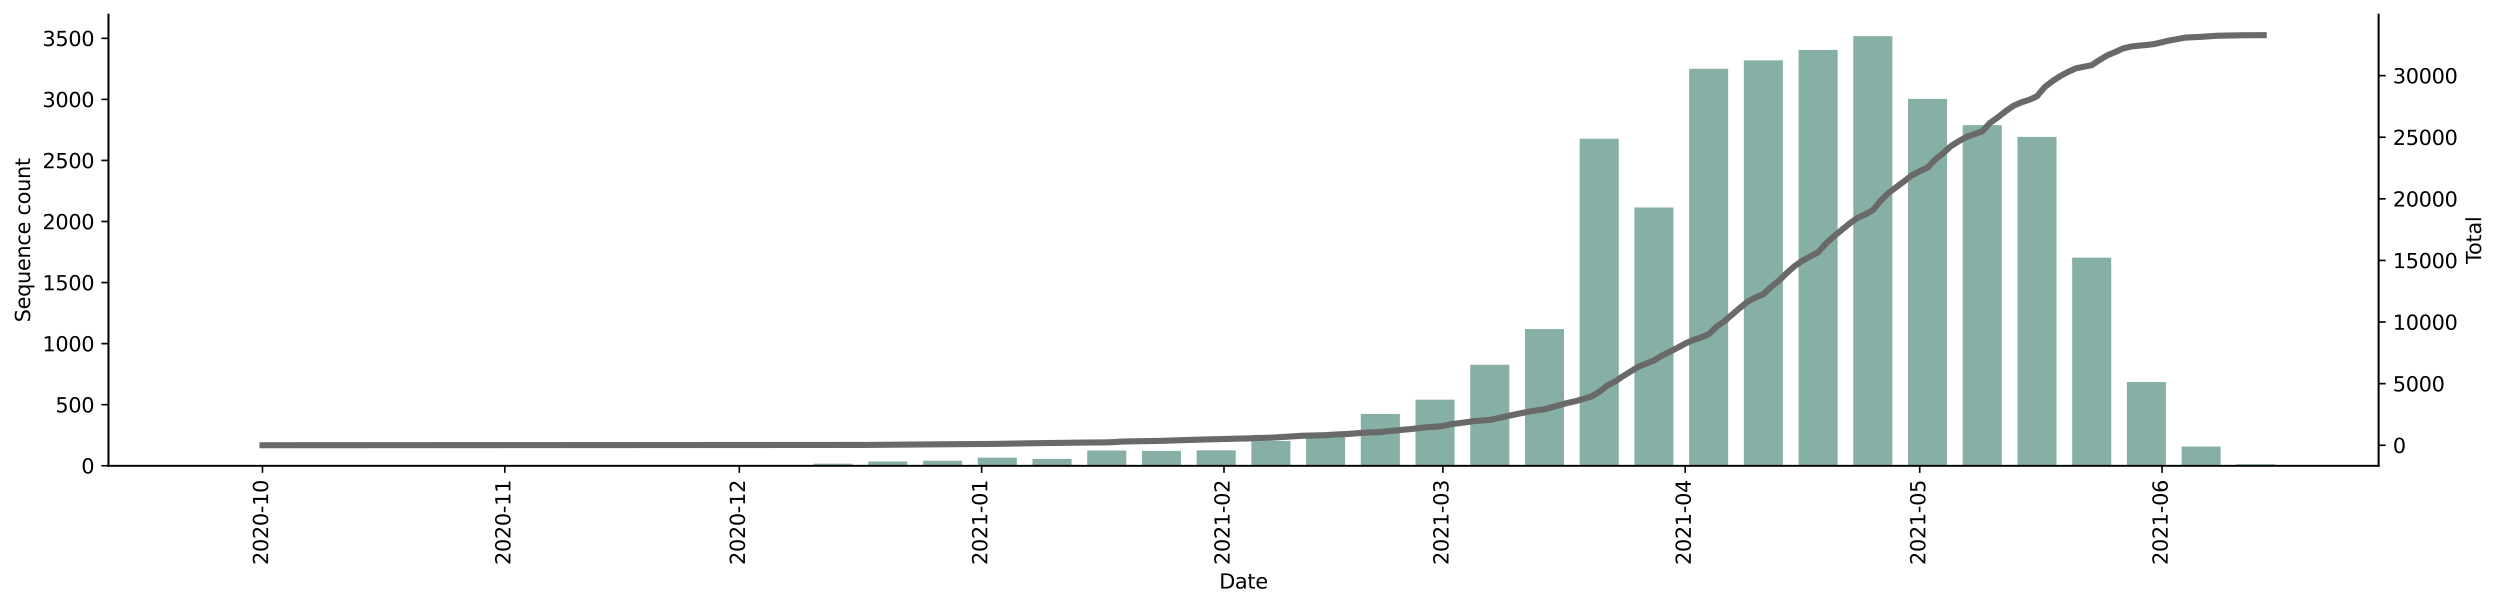 <?xml version="1.0" encoding="utf-8" standalone="no"?>
<!DOCTYPE svg PUBLIC "-//W3C//DTD SVG 1.1//EN"
  "http://www.w3.org/Graphics/SVG/1.1/DTD/svg11.dtd">
<svg height="298.621pt" version="1.1" viewBox="0 0 1229.019 298.621" width="1229.019pt" xmlns="http://www.w3.org/2000/svg" xmlns:xlink="http://www.w3.org/1999/xlink">
 <defs>
  <style type="text/css">*{stroke-linecap:butt;stroke-linejoin:round;}</style>
 </defs>
 <g id="figure_1">
  <g id="patch_1">
   <path d="M 0 298.621 
L 1229.019 298.621 
L 1229.019 0 
L 0 0 
z
" style="fill:#ffffff;"/>
  </g>
  <g id="axes_1">
   <g id="patch_2">
    <path d="M 53.328 228.96 
L 1169.328 228.96 
L 1169.328 7.2 
L 53.328 7.2 
z
" style="fill:#ffffff;"/>
   </g>
   <g id="patch_3">
    <path clip-path="url(#p17d5354176)" d="M 104.055 228.96 
L 123.27 228.96 
L 123.27 228.9 
L 104.055 228.9 
z
" style="fill:#86b0a6;"/>
   </g>
   <g id="patch_4">
    <path clip-path="url(#p17d5354176)" d="M 157.857 228.96 
L 177.072 228.96 
L 177.072 228.9 
L 157.857 228.9 
z
" style="fill:#86b0a6;"/>
   </g>
   <g id="patch_5">
    <path clip-path="url(#p17d5354176)" d="M 211.659 228.96 
L 230.874 228.96 
L 230.874 228.84 
L 211.659 228.84 
z
" style="fill:#86b0a6;"/>
   </g>
   <g id="patch_6">
    <path clip-path="url(#p17d5354176)" d="M 238.56 228.96 
L 257.774 228.96 
L 257.774 228.9 
L 238.56 228.9 
z
" style="fill:#86b0a6;"/>
   </g>
   <g id="patch_7">
    <path clip-path="url(#p17d5354176)" d="M 292.361 228.96 
L 311.576 228.96 
L 311.576 228.78 
L 292.361 228.78 
z
" style="fill:#86b0a6;"/>
   </g>
   <g id="patch_8">
    <path clip-path="url(#p17d5354176)" d="M 346.163 228.96 
L 365.378 228.96 
L 365.378 228.84 
L 346.163 228.84 
z
" style="fill:#86b0a6;"/>
   </g>
   <g id="patch_9">
    <path clip-path="url(#p17d5354176)" d="M 373.064 228.96 
L 392.279 228.96 
L 392.279 228.84 
L 373.064 228.84 
z
" style="fill:#86b0a6;"/>
   </g>
   <g id="patch_10">
    <path clip-path="url(#p17d5354176)" d="M 399.964 228.96 
L 419.179 228.96 
L 419.179 227.939 
L 399.964 227.939 
z
" style="fill:#86b0a6;"/>
   </g>
   <g id="patch_11">
    <path clip-path="url(#p17d5354176)" d="M 426.865 228.96 
L 446.08 228.96 
L 446.08 226.859 
L 426.865 226.859 
z
" style="fill:#86b0a6;"/>
   </g>
   <g id="patch_12">
    <path clip-path="url(#p17d5354176)" d="M 453.766 228.96 
L 472.981 228.96 
L 472.981 226.499 
L 453.766 226.499 
z
" style="fill:#86b0a6;"/>
   </g>
   <g id="patch_13">
    <path clip-path="url(#p17d5354176)" d="M 480.667 228.96 
L 499.882 228.96 
L 499.882 224.998 
L 480.667 224.998 
z
" style="fill:#86b0a6;"/>
   </g>
   <g id="patch_14">
    <path clip-path="url(#p17d5354176)" d="M 507.568 228.96 
L 526.783 228.96 
L 526.783 225.598 
L 507.568 225.598 
z
" style="fill:#86b0a6;"/>
   </g>
   <g id="patch_15">
    <path clip-path="url(#p17d5354176)" d="M 534.469 228.96 
L 553.683 228.96 
L 553.683 221.456 
L 534.469 221.456 
z
" style="fill:#86b0a6;"/>
   </g>
   <g id="patch_16">
    <path clip-path="url(#p17d5354176)" d="M 561.369 228.96 
L 580.584 228.96 
L 580.584 221.636 
L 561.369 221.636 
z
" style="fill:#86b0a6;"/>
   </g>
   <g id="patch_17">
    <path clip-path="url(#p17d5354176)" d="M 588.27 228.96 
L 607.485 228.96 
L 607.485 221.396 
L 588.27 221.396 
z
" style="fill:#86b0a6;"/>
   </g>
   <g id="patch_18">
    <path clip-path="url(#p17d5354176)" d="M 615.171 228.96 
L 634.386 228.96 
L 634.386 216.773 
L 615.171 216.773 
z
" style="fill:#86b0a6;"/>
   </g>
   <g id="patch_19">
    <path clip-path="url(#p17d5354176)" d="M 642.072 228.96 
L 661.287 228.96 
L 661.287 214.552 
L 642.072 214.552 
z
" style="fill:#86b0a6;"/>
   </g>
   <g id="patch_20">
    <path clip-path="url(#p17d5354176)" d="M 668.973 228.96 
L 688.188 228.96 
L 688.188 203.506 
L 668.973 203.506 
z
" style="fill:#86b0a6;"/>
   </g>
   <g id="patch_21">
    <path clip-path="url(#p17d5354176)" d="M 695.874 228.96 
L 715.088 228.96 
L 715.088 196.482 
L 695.874 196.482 
z
" style="fill:#86b0a6;"/>
   </g>
   <g id="patch_22">
    <path clip-path="url(#p17d5354176)" d="M 722.774 228.96 
L 741.989 228.96 
L 741.989 179.312 
L 722.774 179.312 
z
" style="fill:#86b0a6;"/>
   </g>
   <g id="patch_23">
    <path clip-path="url(#p17d5354176)" d="M 749.675 228.96 
L 768.89 228.96 
L 768.89 161.782 
L 749.675 161.782 
z
" style="fill:#86b0a6;"/>
   </g>
   <g id="patch_24">
    <path clip-path="url(#p17d5354176)" d="M 776.576 228.96 
L 795.791 228.96 
L 795.791 68.189 
L 776.576 68.189 
z
" style="fill:#86b0a6;"/>
   </g>
   <g id="patch_25">
    <path clip-path="url(#p17d5354176)" d="M 803.477 228.96 
L 822.692 228.96 
L 822.692 101.988 
L 803.477 101.988 
z
" style="fill:#86b0a6;"/>
   </g>
   <g id="patch_26">
    <path clip-path="url(#p17d5354176)" d="M 830.378 228.96 
L 849.593 228.96 
L 849.593 33.789 
L 830.378 33.789 
z
" style="fill:#86b0a6;"/>
   </g>
   <g id="patch_27">
    <path clip-path="url(#p17d5354176)" d="M 857.279 228.96 
L 876.493 228.96 
L 876.493 29.647 
L 857.279 29.647 
z
" style="fill:#86b0a6;"/>
   </g>
   <g id="patch_28">
    <path clip-path="url(#p17d5354176)" d="M 884.179 228.96 
L 903.394 228.96 
L 903.394 24.544 
L 884.179 24.544 
z
" style="fill:#86b0a6;"/>
   </g>
   <g id="patch_29">
    <path clip-path="url(#p17d5354176)" d="M 911.08 228.96 
L 930.295 228.96 
L 930.295 17.76 
L 911.08 17.76 
z
" style="fill:#86b0a6;"/>
   </g>
   <g id="patch_30">
    <path clip-path="url(#p17d5354176)" d="M 937.981 228.96 
L 957.196 228.96 
L 957.196 48.618 
L 937.981 48.618 
z
" style="fill:#86b0a6;"/>
   </g>
   <g id="patch_31">
    <path clip-path="url(#p17d5354176)" d="M 964.882 228.96 
L 984.097 228.96 
L 984.097 61.525 
L 964.882 61.525 
z
" style="fill:#86b0a6;"/>
   </g>
   <g id="patch_32">
    <path clip-path="url(#p17d5354176)" d="M 991.783 228.96 
L 1010.998 228.96 
L 1010.998 67.288 
L 991.783 67.288 
z
" style="fill:#86b0a6;"/>
   </g>
   <g id="patch_33">
    <path clip-path="url(#p17d5354176)" d="M 1018.683 228.96 
L 1037.898 228.96 
L 1037.898 126.662 
L 1018.683 126.662 
z
" style="fill:#86b0a6;"/>
   </g>
   <g id="patch_34">
    <path clip-path="url(#p17d5354176)" d="M 1045.584 228.96 
L 1064.799 228.96 
L 1064.799 187.837 
L 1045.584 187.837 
z
" style="fill:#86b0a6;"/>
   </g>
   <g id="patch_35">
    <path clip-path="url(#p17d5354176)" d="M 1072.485 228.96 
L 1091.7 228.96 
L 1091.7 219.535 
L 1072.485 219.535 
z
" style="fill:#86b0a6;"/>
   </g>
   <g id="patch_36">
    <path clip-path="url(#p17d5354176)" d="M 1099.386 228.96 
L 1118.601 228.96 
L 1118.601 228.24 
L 1099.386 228.24 
z
" style="fill:#86b0a6;"/>
   </g>
   <g id="matplotlib.axis_1">
    <g id="xtick_1">
     <g id="line2d_1">
      <defs>
       <path d="M 0 0 
L 0 3.5 
" id="m1f95166832" style="stroke:#000000;stroke-width:0.8;"/>
      </defs>
      <g>
       <use style="stroke:#000000;stroke-width:0.8;" x="129.035" xlink:href="#m1f95166832" y="228.96"/>
      </g>
     </g>
     <g id="text_1">
      <!-- 2020-10 -->
      <g transform="translate(131.794 277.743)rotate(-90)scale(0.1 -0.1)">
       <defs>
        <path d="M 1228 531 
L 3431 531 
L 3431 0 
L 469 0 
L 469 531 
Q 828 903 1448 1529 
Q 2069 2156 2228 2338 
Q 2531 2678 2651 2914 
Q 2772 3150 2772 3378 
Q 2772 3750 2511 3984 
Q 2250 4219 1831 4219 
Q 1534 4219 1204 4116 
Q 875 4013 500 3803 
L 500 4441 
Q 881 4594 1212 4672 
Q 1544 4750 1819 4750 
Q 2544 4750 2975 4387 
Q 3406 4025 3406 3419 
Q 3406 3131 3298 2873 
Q 3191 2616 2906 2266 
Q 2828 2175 2409 1742 
Q 1991 1309 1228 531 
z
" id="DejaVuSans-32" transform="scale(0.016)"/>
        <path d="M 2034 4250 
Q 1547 4250 1301 3770 
Q 1056 3291 1056 2328 
Q 1056 1369 1301 889 
Q 1547 409 2034 409 
Q 2525 409 2770 889 
Q 3016 1369 3016 2328 
Q 3016 3291 2770 3770 
Q 2525 4250 2034 4250 
z
M 2034 4750 
Q 2819 4750 3233 4129 
Q 3647 3509 3647 2328 
Q 3647 1150 3233 529 
Q 2819 -91 2034 -91 
Q 1250 -91 836 529 
Q 422 1150 422 2328 
Q 422 3509 836 4129 
Q 1250 4750 2034 4750 
z
" id="DejaVuSans-30" transform="scale(0.016)"/>
        <path d="M 313 2009 
L 1997 2009 
L 1997 1497 
L 313 1497 
L 313 2009 
z
" id="DejaVuSans-2d" transform="scale(0.016)"/>
        <path d="M 794 531 
L 1825 531 
L 1825 4091 
L 703 3866 
L 703 4441 
L 1819 4666 
L 2450 4666 
L 2450 531 
L 3481 531 
L 3481 0 
L 794 0 
L 794 531 
z
" id="DejaVuSans-31" transform="scale(0.016)"/>
       </defs>
       <use xlink:href="#DejaVuSans-32"/>
       <use x="63.623" xlink:href="#DejaVuSans-30"/>
       <use x="127.246" xlink:href="#DejaVuSans-32"/>
       <use x="190.869" xlink:href="#DejaVuSans-30"/>
       <use x="254.492" xlink:href="#DejaVuSans-2d"/>
       <use x="290.576" xlink:href="#DejaVuSans-31"/>
       <use x="354.199" xlink:href="#DejaVuSans-30"/>
      </g>
     </g>
    </g>
    <g id="xtick_2">
     <g id="line2d_2">
      <g>
       <use style="stroke:#000000;stroke-width:0.8;" x="248.167" xlink:href="#m1f95166832" y="228.96"/>
      </g>
     </g>
     <g id="text_2">
      <!-- 2020-11 -->
      <g transform="translate(250.926 277.743)rotate(-90)scale(0.1 -0.1)">
       <use xlink:href="#DejaVuSans-32"/>
       <use x="63.623" xlink:href="#DejaVuSans-30"/>
       <use x="127.246" xlink:href="#DejaVuSans-32"/>
       <use x="190.869" xlink:href="#DejaVuSans-30"/>
       <use x="254.492" xlink:href="#DejaVuSans-2d"/>
       <use x="290.576" xlink:href="#DejaVuSans-31"/>
       <use x="354.199" xlink:href="#DejaVuSans-31"/>
      </g>
     </g>
    </g>
    <g id="xtick_3">
     <g id="line2d_3">
      <g>
       <use style="stroke:#000000;stroke-width:0.8;" x="363.456" xlink:href="#m1f95166832" y="228.96"/>
      </g>
     </g>
     <g id="text_3">
      <!-- 2020-12 -->
      <g transform="translate(366.216 277.743)rotate(-90)scale(0.1 -0.1)">
       <use xlink:href="#DejaVuSans-32"/>
       <use x="63.623" xlink:href="#DejaVuSans-30"/>
       <use x="127.246" xlink:href="#DejaVuSans-32"/>
       <use x="190.869" xlink:href="#DejaVuSans-30"/>
       <use x="254.492" xlink:href="#DejaVuSans-2d"/>
       <use x="290.576" xlink:href="#DejaVuSans-31"/>
       <use x="354.199" xlink:href="#DejaVuSans-32"/>
      </g>
     </g>
    </g>
    <g id="xtick_4">
     <g id="line2d_4">
      <g>
       <use style="stroke:#000000;stroke-width:0.8;" x="482.588" xlink:href="#m1f95166832" y="228.96"/>
      </g>
     </g>
     <g id="text_4">
      <!-- 2021-01 -->
      <g transform="translate(485.348 277.743)rotate(-90)scale(0.1 -0.1)">
       <use xlink:href="#DejaVuSans-32"/>
       <use x="63.623" xlink:href="#DejaVuSans-30"/>
       <use x="127.246" xlink:href="#DejaVuSans-32"/>
       <use x="190.869" xlink:href="#DejaVuSans-31"/>
       <use x="254.492" xlink:href="#DejaVuSans-2d"/>
       <use x="290.576" xlink:href="#DejaVuSans-30"/>
       <use x="354.199" xlink:href="#DejaVuSans-31"/>
      </g>
     </g>
    </g>
    <g id="xtick_5">
     <g id="line2d_5">
      <g>
       <use style="stroke:#000000;stroke-width:0.8;" x="601.721" xlink:href="#m1f95166832" y="228.96"/>
      </g>
     </g>
     <g id="text_5">
      <!-- 2021-02 -->
      <g transform="translate(604.48 277.743)rotate(-90)scale(0.1 -0.1)">
       <use xlink:href="#DejaVuSans-32"/>
       <use x="63.623" xlink:href="#DejaVuSans-30"/>
       <use x="127.246" xlink:href="#DejaVuSans-32"/>
       <use x="190.869" xlink:href="#DejaVuSans-31"/>
       <use x="254.492" xlink:href="#DejaVuSans-2d"/>
       <use x="290.576" xlink:href="#DejaVuSans-30"/>
       <use x="354.199" xlink:href="#DejaVuSans-32"/>
      </g>
     </g>
    </g>
    <g id="xtick_6">
     <g id="line2d_6">
      <g>
       <use style="stroke:#000000;stroke-width:0.8;" x="709.324" xlink:href="#m1f95166832" y="228.96"/>
      </g>
     </g>
     <g id="text_6">
      <!-- 2021-03 -->
      <g transform="translate(712.083 277.743)rotate(-90)scale(0.1 -0.1)">
       <defs>
        <path d="M 2597 2516 
Q 3050 2419 3304 2112 
Q 3559 1806 3559 1356 
Q 3559 666 3084 287 
Q 2609 -91 1734 -91 
Q 1441 -91 1130 -33 
Q 819 25 488 141 
L 488 750 
Q 750 597 1062 519 
Q 1375 441 1716 441 
Q 2309 441 2620 675 
Q 2931 909 2931 1356 
Q 2931 1769 2642 2001 
Q 2353 2234 1838 2234 
L 1294 2234 
L 1294 2753 
L 1863 2753 
Q 2328 2753 2575 2939 
Q 2822 3125 2822 3475 
Q 2822 3834 2567 4026 
Q 2313 4219 1838 4219 
Q 1578 4219 1281 4162 
Q 984 4106 628 3988 
L 628 4550 
Q 988 4650 1302 4700 
Q 1616 4750 1894 4750 
Q 2613 4750 3031 4423 
Q 3450 4097 3450 3541 
Q 3450 3153 3228 2886 
Q 3006 2619 2597 2516 
z
" id="DejaVuSans-33" transform="scale(0.016)"/>
       </defs>
       <use xlink:href="#DejaVuSans-32"/>
       <use x="63.623" xlink:href="#DejaVuSans-30"/>
       <use x="127.246" xlink:href="#DejaVuSans-32"/>
       <use x="190.869" xlink:href="#DejaVuSans-31"/>
       <use x="254.492" xlink:href="#DejaVuSans-2d"/>
       <use x="290.576" xlink:href="#DejaVuSans-30"/>
       <use x="354.199" xlink:href="#DejaVuSans-33"/>
      </g>
     </g>
    </g>
    <g id="xtick_7">
     <g id="line2d_7">
      <g>
       <use style="stroke:#000000;stroke-width:0.8;" x="828.456" xlink:href="#m1f95166832" y="228.96"/>
      </g>
     </g>
     <g id="text_7">
      <!-- 2021-04 -->
      <g transform="translate(831.216 277.743)rotate(-90)scale(0.1 -0.1)">
       <defs>
        <path d="M 2419 4116 
L 825 1625 
L 2419 1625 
L 2419 4116 
z
M 2253 4666 
L 3047 4666 
L 3047 1625 
L 3713 1625 
L 3713 1100 
L 3047 1100 
L 3047 0 
L 2419 0 
L 2419 1100 
L 313 1100 
L 313 1709 
L 2253 4666 
z
" id="DejaVuSans-34" transform="scale(0.016)"/>
       </defs>
       <use xlink:href="#DejaVuSans-32"/>
       <use x="63.623" xlink:href="#DejaVuSans-30"/>
       <use x="127.246" xlink:href="#DejaVuSans-32"/>
       <use x="190.869" xlink:href="#DejaVuSans-31"/>
       <use x="254.492" xlink:href="#DejaVuSans-2d"/>
       <use x="290.576" xlink:href="#DejaVuSans-30"/>
       <use x="354.199" xlink:href="#DejaVuSans-34"/>
      </g>
     </g>
    </g>
    <g id="xtick_8">
     <g id="line2d_8">
      <g>
       <use style="stroke:#000000;stroke-width:0.8;" x="943.745" xlink:href="#m1f95166832" y="228.96"/>
      </g>
     </g>
     <g id="text_8">
      <!-- 2021-05 -->
      <g transform="translate(946.505 277.743)rotate(-90)scale(0.1 -0.1)">
       <defs>
        <path d="M 691 4666 
L 3169 4666 
L 3169 4134 
L 1269 4134 
L 1269 2991 
Q 1406 3038 1543 3061 
Q 1681 3084 1819 3084 
Q 2600 3084 3056 2656 
Q 3513 2228 3513 1497 
Q 3513 744 3044 326 
Q 2575 -91 1722 -91 
Q 1428 -91 1123 -41 
Q 819 9 494 109 
L 494 744 
Q 775 591 1075 516 
Q 1375 441 1709 441 
Q 2250 441 2565 725 
Q 2881 1009 2881 1497 
Q 2881 1984 2565 2268 
Q 2250 2553 1709 2553 
Q 1456 2553 1204 2497 
Q 953 2441 691 2322 
L 691 4666 
z
" id="DejaVuSans-35" transform="scale(0.016)"/>
       </defs>
       <use xlink:href="#DejaVuSans-32"/>
       <use x="63.623" xlink:href="#DejaVuSans-30"/>
       <use x="127.246" xlink:href="#DejaVuSans-32"/>
       <use x="190.869" xlink:href="#DejaVuSans-31"/>
       <use x="254.492" xlink:href="#DejaVuSans-2d"/>
       <use x="290.576" xlink:href="#DejaVuSans-30"/>
       <use x="354.199" xlink:href="#DejaVuSans-35"/>
      </g>
     </g>
    </g>
    <g id="xtick_9">
     <g id="line2d_9">
      <g>
       <use style="stroke:#000000;stroke-width:0.8;" x="1062.878" xlink:href="#m1f95166832" y="228.96"/>
      </g>
     </g>
     <g id="text_9">
      <!-- 2021-06 -->
      <g transform="translate(1065.637 277.743)rotate(-90)scale(0.1 -0.1)">
       <defs>
        <path d="M 2113 2584 
Q 1688 2584 1439 2293 
Q 1191 2003 1191 1497 
Q 1191 994 1439 701 
Q 1688 409 2113 409 
Q 2538 409 2786 701 
Q 3034 994 3034 1497 
Q 3034 2003 2786 2293 
Q 2538 2584 2113 2584 
z
M 3366 4563 
L 3366 3988 
Q 3128 4100 2886 4159 
Q 2644 4219 2406 4219 
Q 1781 4219 1451 3797 
Q 1122 3375 1075 2522 
Q 1259 2794 1537 2939 
Q 1816 3084 2150 3084 
Q 2853 3084 3261 2657 
Q 3669 2231 3669 1497 
Q 3669 778 3244 343 
Q 2819 -91 2113 -91 
Q 1303 -91 875 529 
Q 447 1150 447 2328 
Q 447 3434 972 4092 
Q 1497 4750 2381 4750 
Q 2619 4750 2861 4703 
Q 3103 4656 3366 4563 
z
" id="DejaVuSans-36" transform="scale(0.016)"/>
       </defs>
       <use xlink:href="#DejaVuSans-32"/>
       <use x="63.623" xlink:href="#DejaVuSans-30"/>
       <use x="127.246" xlink:href="#DejaVuSans-32"/>
       <use x="190.869" xlink:href="#DejaVuSans-31"/>
       <use x="254.492" xlink:href="#DejaVuSans-2d"/>
       <use x="290.576" xlink:href="#DejaVuSans-30"/>
       <use x="354.199" xlink:href="#DejaVuSans-36"/>
      </g>
     </g>
    </g>
    <g id="text_10">
     <!-- Date -->
     <g transform="translate(599.377 289.341)scale(0.1 -0.1)">
      <defs>
       <path d="M 1259 4147 
L 1259 519 
L 2022 519 
Q 2988 519 3436 956 
Q 3884 1394 3884 2338 
Q 3884 3275 3436 3711 
Q 2988 4147 2022 4147 
L 1259 4147 
z
M 628 4666 
L 1925 4666 
Q 3281 4666 3915 4102 
Q 4550 3538 4550 2338 
Q 4550 1131 3912 565 
Q 3275 0 1925 0 
L 628 0 
L 628 4666 
z
" id="DejaVuSans-44" transform="scale(0.016)"/>
       <path d="M 2194 1759 
Q 1497 1759 1228 1600 
Q 959 1441 959 1056 
Q 959 750 1161 570 
Q 1363 391 1709 391 
Q 2188 391 2477 730 
Q 2766 1069 2766 1631 
L 2766 1759 
L 2194 1759 
z
M 3341 1997 
L 3341 0 
L 2766 0 
L 2766 531 
Q 2569 213 2275 61 
Q 1981 -91 1556 -91 
Q 1019 -91 701 211 
Q 384 513 384 1019 
Q 384 1609 779 1909 
Q 1175 2209 1959 2209 
L 2766 2209 
L 2766 2266 
Q 2766 2663 2505 2880 
Q 2244 3097 1772 3097 
Q 1472 3097 1187 3025 
Q 903 2953 641 2809 
L 641 3341 
Q 956 3463 1253 3523 
Q 1550 3584 1831 3584 
Q 2591 3584 2966 3190 
Q 3341 2797 3341 1997 
z
" id="DejaVuSans-61" transform="scale(0.016)"/>
       <path d="M 1172 4494 
L 1172 3500 
L 2356 3500 
L 2356 3053 
L 1172 3053 
L 1172 1153 
Q 1172 725 1289 603 
Q 1406 481 1766 481 
L 2356 481 
L 2356 0 
L 1766 0 
Q 1100 0 847 248 
Q 594 497 594 1153 
L 594 3053 
L 172 3053 
L 172 3500 
L 594 3500 
L 594 4494 
L 1172 4494 
z
" id="DejaVuSans-74" transform="scale(0.016)"/>
       <path d="M 3597 1894 
L 3597 1613 
L 953 1613 
Q 991 1019 1311 708 
Q 1631 397 2203 397 
Q 2534 397 2845 478 
Q 3156 559 3463 722 
L 3463 178 
Q 3153 47 2828 -22 
Q 2503 -91 2169 -91 
Q 1331 -91 842 396 
Q 353 884 353 1716 
Q 353 2575 817 3079 
Q 1281 3584 2069 3584 
Q 2775 3584 3186 3129 
Q 3597 2675 3597 1894 
z
M 3022 2063 
Q 3016 2534 2758 2815 
Q 2500 3097 2075 3097 
Q 1594 3097 1305 2825 
Q 1016 2553 972 2059 
L 3022 2063 
z
" id="DejaVuSans-65" transform="scale(0.016)"/>
      </defs>
      <use xlink:href="#DejaVuSans-44"/>
      <use x="77.002" xlink:href="#DejaVuSans-61"/>
      <use x="138.281" xlink:href="#DejaVuSans-74"/>
      <use x="177.49" xlink:href="#DejaVuSans-65"/>
     </g>
    </g>
   </g>
   <g id="matplotlib.axis_2">
    <g id="ytick_1">
     <g id="line2d_10">
      <defs>
       <path d="M 0 0 
L -3.5 0 
" id="mf8181c1de2" style="stroke:#000000;stroke-width:0.8;"/>
      </defs>
      <g>
       <use style="stroke:#000000;stroke-width:0.8;" x="53.328" xlink:href="#mf8181c1de2" y="228.96"/>
      </g>
     </g>
     <g id="text_11">
      <!-- 0 -->
      <g transform="translate(39.966 232.759)scale(0.1 -0.1)">
       <use xlink:href="#DejaVuSans-30"/>
      </g>
     </g>
    </g>
    <g id="ytick_2">
     <g id="line2d_11">
      <g>
       <use style="stroke:#000000;stroke-width:0.8;" x="53.328" xlink:href="#mf8181c1de2" y="198.943"/>
      </g>
     </g>
     <g id="text_12">
      <!-- 500 -->
      <g transform="translate(27.241 202.742)scale(0.1 -0.1)">
       <use xlink:href="#DejaVuSans-35"/>
       <use x="63.623" xlink:href="#DejaVuSans-30"/>
       <use x="127.246" xlink:href="#DejaVuSans-30"/>
      </g>
     </g>
    </g>
    <g id="ytick_3">
     <g id="line2d_12">
      <g>
       <use style="stroke:#000000;stroke-width:0.8;" x="53.328" xlink:href="#mf8181c1de2" y="168.926"/>
      </g>
     </g>
     <g id="text_13">
      <!-- 1000 -->
      <g transform="translate(20.878 172.725)scale(0.1 -0.1)">
       <use xlink:href="#DejaVuSans-31"/>
       <use x="63.623" xlink:href="#DejaVuSans-30"/>
       <use x="127.246" xlink:href="#DejaVuSans-30"/>
       <use x="190.869" xlink:href="#DejaVuSans-30"/>
      </g>
     </g>
    </g>
    <g id="ytick_4">
     <g id="line2d_13">
      <g>
       <use style="stroke:#000000;stroke-width:0.8;" x="53.328" xlink:href="#mf8181c1de2" y="138.909"/>
      </g>
     </g>
     <g id="text_14">
      <!-- 1500 -->
      <g transform="translate(20.878 142.708)scale(0.1 -0.1)">
       <use xlink:href="#DejaVuSans-31"/>
       <use x="63.623" xlink:href="#DejaVuSans-35"/>
       <use x="127.246" xlink:href="#DejaVuSans-30"/>
       <use x="190.869" xlink:href="#DejaVuSans-30"/>
      </g>
     </g>
    </g>
    <g id="ytick_5">
     <g id="line2d_14">
      <g>
       <use style="stroke:#000000;stroke-width:0.8;" x="53.328" xlink:href="#mf8181c1de2" y="108.892"/>
      </g>
     </g>
     <g id="text_15">
      <!-- 2000 -->
      <g transform="translate(20.878 112.691)scale(0.1 -0.1)">
       <use xlink:href="#DejaVuSans-32"/>
       <use x="63.623" xlink:href="#DejaVuSans-30"/>
       <use x="127.246" xlink:href="#DejaVuSans-30"/>
       <use x="190.869" xlink:href="#DejaVuSans-30"/>
      </g>
     </g>
    </g>
    <g id="ytick_6">
     <g id="line2d_15">
      <g>
       <use style="stroke:#000000;stroke-width:0.8;" x="53.328" xlink:href="#mf8181c1de2" y="78.875"/>
      </g>
     </g>
     <g id="text_16">
      <!-- 2500 -->
      <g transform="translate(20.878 82.674)scale(0.1 -0.1)">
       <use xlink:href="#DejaVuSans-32"/>
       <use x="63.623" xlink:href="#DejaVuSans-35"/>
       <use x="127.246" xlink:href="#DejaVuSans-30"/>
       <use x="190.869" xlink:href="#DejaVuSans-30"/>
      </g>
     </g>
    </g>
    <g id="ytick_7">
     <g id="line2d_16">
      <g>
       <use style="stroke:#000000;stroke-width:0.8;" x="53.328" xlink:href="#mf8181c1de2" y="48.858"/>
      </g>
     </g>
     <g id="text_17">
      <!-- 3000 -->
      <g transform="translate(20.878 52.657)scale(0.1 -0.1)">
       <use xlink:href="#DejaVuSans-33"/>
       <use x="63.623" xlink:href="#DejaVuSans-30"/>
       <use x="127.246" xlink:href="#DejaVuSans-30"/>
       <use x="190.869" xlink:href="#DejaVuSans-30"/>
      </g>
     </g>
    </g>
    <g id="ytick_8">
     <g id="line2d_17">
      <g>
       <use style="stroke:#000000;stroke-width:0.8;" x="53.328" xlink:href="#mf8181c1de2" y="18.841"/>
      </g>
     </g>
     <g id="text_18">
      <!-- 3500 -->
      <g transform="translate(20.878 22.64)scale(0.1 -0.1)">
       <use xlink:href="#DejaVuSans-33"/>
       <use x="63.623" xlink:href="#DejaVuSans-35"/>
       <use x="127.246" xlink:href="#DejaVuSans-30"/>
       <use x="190.869" xlink:href="#DejaVuSans-30"/>
      </g>
     </g>
    </g>
    <g id="text_19">
     <!-- Sequence count -->
     <g transform="translate(14.798 158.44)rotate(-90)scale(0.1 -0.1)">
      <defs>
       <path d="M 3425 4513 
L 3425 3897 
Q 3066 4069 2747 4153 
Q 2428 4238 2131 4238 
Q 1616 4238 1336 4038 
Q 1056 3838 1056 3469 
Q 1056 3159 1242 3001 
Q 1428 2844 1947 2747 
L 2328 2669 
Q 3034 2534 3370 2195 
Q 3706 1856 3706 1288 
Q 3706 609 3251 259 
Q 2797 -91 1919 -91 
Q 1588 -91 1214 -16 
Q 841 59 441 206 
L 441 856 
Q 825 641 1194 531 
Q 1563 422 1919 422 
Q 2459 422 2753 634 
Q 3047 847 3047 1241 
Q 3047 1584 2836 1778 
Q 2625 1972 2144 2069 
L 1759 2144 
Q 1053 2284 737 2584 
Q 422 2884 422 3419 
Q 422 4038 858 4394 
Q 1294 4750 2059 4750 
Q 2388 4750 2728 4690 
Q 3069 4631 3425 4513 
z
" id="DejaVuSans-53" transform="scale(0.016)"/>
       <path d="M 947 1747 
Q 947 1113 1208 752 
Q 1469 391 1925 391 
Q 2381 391 2643 752 
Q 2906 1113 2906 1747 
Q 2906 2381 2643 2742 
Q 2381 3103 1925 3103 
Q 1469 3103 1208 2742 
Q 947 2381 947 1747 
z
M 2906 525 
Q 2725 213 2448 61 
Q 2172 -91 1784 -91 
Q 1150 -91 751 415 
Q 353 922 353 1747 
Q 353 2572 751 3078 
Q 1150 3584 1784 3584 
Q 2172 3584 2448 3432 
Q 2725 3281 2906 2969 
L 2906 3500 
L 3481 3500 
L 3481 -1331 
L 2906 -1331 
L 2906 525 
z
" id="DejaVuSans-71" transform="scale(0.016)"/>
       <path d="M 544 1381 
L 544 3500 
L 1119 3500 
L 1119 1403 
Q 1119 906 1312 657 
Q 1506 409 1894 409 
Q 2359 409 2629 706 
Q 2900 1003 2900 1516 
L 2900 3500 
L 3475 3500 
L 3475 0 
L 2900 0 
L 2900 538 
Q 2691 219 2414 64 
Q 2138 -91 1772 -91 
Q 1169 -91 856 284 
Q 544 659 544 1381 
z
M 1991 3584 
L 1991 3584 
z
" id="DejaVuSans-75" transform="scale(0.016)"/>
       <path d="M 3513 2113 
L 3513 0 
L 2938 0 
L 2938 2094 
Q 2938 2591 2744 2837 
Q 2550 3084 2163 3084 
Q 1697 3084 1428 2787 
Q 1159 2491 1159 1978 
L 1159 0 
L 581 0 
L 581 3500 
L 1159 3500 
L 1159 2956 
Q 1366 3272 1645 3428 
Q 1925 3584 2291 3584 
Q 2894 3584 3203 3211 
Q 3513 2838 3513 2113 
z
" id="DejaVuSans-6e" transform="scale(0.016)"/>
       <path d="M 3122 3366 
L 3122 2828 
Q 2878 2963 2633 3030 
Q 2388 3097 2138 3097 
Q 1578 3097 1268 2742 
Q 959 2388 959 1747 
Q 959 1106 1268 751 
Q 1578 397 2138 397 
Q 2388 397 2633 464 
Q 2878 531 3122 666 
L 3122 134 
Q 2881 22 2623 -34 
Q 2366 -91 2075 -91 
Q 1284 -91 818 406 
Q 353 903 353 1747 
Q 353 2603 823 3093 
Q 1294 3584 2113 3584 
Q 2378 3584 2631 3529 
Q 2884 3475 3122 3366 
z
" id="DejaVuSans-63" transform="scale(0.016)"/>
       <path id="DejaVuSans-20" transform="scale(0.016)"/>
       <path d="M 1959 3097 
Q 1497 3097 1228 2736 
Q 959 2375 959 1747 
Q 959 1119 1226 758 
Q 1494 397 1959 397 
Q 2419 397 2687 759 
Q 2956 1122 2956 1747 
Q 2956 2369 2687 2733 
Q 2419 3097 1959 3097 
z
M 1959 3584 
Q 2709 3584 3137 3096 
Q 3566 2609 3566 1747 
Q 3566 888 3137 398 
Q 2709 -91 1959 -91 
Q 1206 -91 779 398 
Q 353 888 353 1747 
Q 353 2609 779 3096 
Q 1206 3584 1959 3584 
z
" id="DejaVuSans-6f" transform="scale(0.016)"/>
      </defs>
      <use xlink:href="#DejaVuSans-53"/>
      <use x="63.477" xlink:href="#DejaVuSans-65"/>
      <use x="125" xlink:href="#DejaVuSans-71"/>
      <use x="188.477" xlink:href="#DejaVuSans-75"/>
      <use x="251.855" xlink:href="#DejaVuSans-65"/>
      <use x="313.379" xlink:href="#DejaVuSans-6e"/>
      <use x="376.758" xlink:href="#DejaVuSans-63"/>
      <use x="431.738" xlink:href="#DejaVuSans-65"/>
      <use x="493.262" xlink:href="#DejaVuSans-20"/>
      <use x="525.049" xlink:href="#DejaVuSans-63"/>
      <use x="580.029" xlink:href="#DejaVuSans-6f"/>
      <use x="641.211" xlink:href="#DejaVuSans-75"/>
      <use x="704.59" xlink:href="#DejaVuSans-6e"/>
      <use x="767.969" xlink:href="#DejaVuSans-74"/>
     </g>
    </g>
   </g>
   <g id="patch_37">
    <path d="M 53.328 228.96 
L 53.328 7.2 
" style="fill:none;stroke:#000000;stroke-linecap:square;stroke-linejoin:miter;stroke-width:0.8;"/>
   </g>
   <g id="patch_38">
    <path d="M 1169.328 228.96 
L 1169.328 7.2 
" style="fill:none;stroke:#000000;stroke-linecap:square;stroke-linejoin:miter;stroke-width:0.8;"/>
   </g>
   <g id="patch_39">
    <path d="M 53.328 228.96 
L 1169.328 228.96 
" style="fill:none;stroke:#000000;stroke-linecap:square;stroke-linejoin:miter;stroke-width:0.8;"/>
   </g>
  </g>
  <g id="axes_2">
   <g id="matplotlib.axis_3">
    <g id="ytick_9">
     <g id="line2d_18">
      <defs>
       <path d="M 0 0 
L 3.5 0 
" id="m06efdc38e1" style="stroke:#000000;stroke-width:0.8;"/>
      </defs>
      <g>
       <use style="stroke:#000000;stroke-width:0.8;" x="1169.328" xlink:href="#m06efdc38e1" y="218.886"/>
      </g>
     </g>
     <g id="text_20">
      <!-- 0 -->
      <g transform="translate(1176.328 222.685)scale(0.1 -0.1)">
       <use xlink:href="#DejaVuSans-30"/>
      </g>
     </g>
    </g>
    <g id="ytick_10">
     <g id="line2d_19">
      <g>
       <use style="stroke:#000000;stroke-width:0.8;" x="1169.328" xlink:href="#m06efdc38e1" y="188.601"/>
      </g>
     </g>
     <g id="text_21">
      <!-- 5000 -->
      <g transform="translate(1176.328 192.4)scale(0.1 -0.1)">
       <use xlink:href="#DejaVuSans-35"/>
       <use x="63.623" xlink:href="#DejaVuSans-30"/>
       <use x="127.246" xlink:href="#DejaVuSans-30"/>
       <use x="190.869" xlink:href="#DejaVuSans-30"/>
      </g>
     </g>
    </g>
    <g id="ytick_11">
     <g id="line2d_20">
      <g>
       <use style="stroke:#000000;stroke-width:0.8;" x="1169.328" xlink:href="#m06efdc38e1" y="158.316"/>
      </g>
     </g>
     <g id="text_22">
      <!-- 10000 -->
      <g transform="translate(1176.328 162.116)scale(0.1 -0.1)">
       <use xlink:href="#DejaVuSans-31"/>
       <use x="63.623" xlink:href="#DejaVuSans-30"/>
       <use x="127.246" xlink:href="#DejaVuSans-30"/>
       <use x="190.869" xlink:href="#DejaVuSans-30"/>
       <use x="254.492" xlink:href="#DejaVuSans-30"/>
      </g>
     </g>
    </g>
    <g id="ytick_12">
     <g id="line2d_21">
      <g>
       <use style="stroke:#000000;stroke-width:0.8;" x="1169.328" xlink:href="#m06efdc38e1" y="128.032"/>
      </g>
     </g>
     <g id="text_23">
      <!-- 15000 -->
      <g transform="translate(1176.328 131.831)scale(0.1 -0.1)">
       <use xlink:href="#DejaVuSans-31"/>
       <use x="63.623" xlink:href="#DejaVuSans-35"/>
       <use x="127.246" xlink:href="#DejaVuSans-30"/>
       <use x="190.869" xlink:href="#DejaVuSans-30"/>
       <use x="254.492" xlink:href="#DejaVuSans-30"/>
      </g>
     </g>
    </g>
    <g id="ytick_13">
     <g id="line2d_22">
      <g>
       <use style="stroke:#000000;stroke-width:0.8;" x="1169.328" xlink:href="#m06efdc38e1" y="97.747"/>
      </g>
     </g>
     <g id="text_24">
      <!-- 20000 -->
      <g transform="translate(1176.328 101.546)scale(0.1 -0.1)">
       <use xlink:href="#DejaVuSans-32"/>
       <use x="63.623" xlink:href="#DejaVuSans-30"/>
       <use x="127.246" xlink:href="#DejaVuSans-30"/>
       <use x="190.869" xlink:href="#DejaVuSans-30"/>
       <use x="254.492" xlink:href="#DejaVuSans-30"/>
      </g>
     </g>
    </g>
    <g id="ytick_14">
     <g id="line2d_23">
      <g>
       <use style="stroke:#000000;stroke-width:0.8;" x="1169.328" xlink:href="#m06efdc38e1" y="67.462"/>
      </g>
     </g>
     <g id="text_25">
      <!-- 25000 -->
      <g transform="translate(1176.328 71.261)scale(0.1 -0.1)">
       <use xlink:href="#DejaVuSans-32"/>
       <use x="63.623" xlink:href="#DejaVuSans-35"/>
       <use x="127.246" xlink:href="#DejaVuSans-30"/>
       <use x="190.869" xlink:href="#DejaVuSans-30"/>
       <use x="254.492" xlink:href="#DejaVuSans-30"/>
      </g>
     </g>
    </g>
    <g id="ytick_15">
     <g id="line2d_24">
      <g>
       <use style="stroke:#000000;stroke-width:0.8;" x="1169.328" xlink:href="#m06efdc38e1" y="37.177"/>
      </g>
     </g>
     <g id="text_26">
      <!-- 30000 -->
      <g transform="translate(1176.328 40.976)scale(0.1 -0.1)">
       <use xlink:href="#DejaVuSans-33"/>
       <use x="63.623" xlink:href="#DejaVuSans-30"/>
       <use x="127.246" xlink:href="#DejaVuSans-30"/>
       <use x="190.869" xlink:href="#DejaVuSans-30"/>
       <use x="254.492" xlink:href="#DejaVuSans-30"/>
      </g>
     </g>
    </g>
    <g id="text_27">
     <!-- Total -->
     <g transform="translate(1219.739 129.757)rotate(-90)scale(0.1 -0.1)">
      <defs>
       <path d="M -19 4666 
L 3928 4666 
L 3928 4134 
L 2272 4134 
L 2272 0 
L 1638 0 
L 1638 4134 
L -19 4134 
L -19 4666 
z
" id="DejaVuSans-54" transform="scale(0.016)"/>
       <path d="M 603 4863 
L 1178 4863 
L 1178 0 
L 603 0 
L 603 4863 
z
" id="DejaVuSans-6c" transform="scale(0.016)"/>
      </defs>
      <use xlink:href="#DejaVuSans-54"/>
      <use x="44.084" xlink:href="#DejaVuSans-6f"/>
      <use x="105.266" xlink:href="#DejaVuSans-74"/>
      <use x="144.475" xlink:href="#DejaVuSans-61"/>
      <use x="205.754" xlink:href="#DejaVuSans-6c"/>
     </g>
    </g>
   </g>
   <g id="line2d_25">
    <path clip-path="url(#p17d5354176)" d="M 129.035 218.88 
L 424.944 218.735 
L 471.06 218.353 
L 486.431 218.25 
L 494.117 218.135 
L 505.646 217.929 
L 536.39 217.529 
L 544.076 217.487 
L 547.919 217.329 
L 551.762 217.057 
L 570.977 216.724 
L 586.349 216.209 
L 609.407 215.615 
L 613.25 215.549 
L 617.093 215.343 
L 624.779 215.185 
L 640.15 214.228 
L 647.836 214.022 
L 651.679 213.956 
L 655.522 213.659 
L 663.208 213.314 
L 670.894 212.696 
L 678.58 212.411 
L 682.423 211.975 
L 686.266 211.654 
L 690.109 211.218 
L 693.952 210.909 
L 701.638 210 
L 705.481 209.782 
L 709.324 209.425 
L 713.167 208.565 
L 720.853 207.572 
L 724.696 207.002 
L 732.382 206.457 
L 743.911 203.937 
L 751.597 202.332 
L 755.44 201.715 
L 759.283 201.212 
L 770.812 198.026 
L 774.655 197.196 
L 782.341 194.937 
L 786.183 192.696 
L 790.026 189.637 
L 793.869 187.626 
L 797.712 185.034 
L 805.398 180.297 
L 813.084 177.214 
L 816.927 174.87 
L 824.613 171.012 
L 828.456 168.892 
L 832.299 167.19 
L 836.142 165.906 
L 839.985 164.361 
L 843.828 160.588 
L 847.671 157.953 
L 855.357 151.339 
L 859.2 148.268 
L 863.043 146.215 
L 866.886 144.658 
L 870.729 140.981 
L 874.572 137.953 
L 878.415 134.179 
L 882.258 130.824 
L 886.101 128.129 
L 893.787 124.046 
L 897.63 119.679 
L 901.473 116.245 
L 909.159 109.945 
L 913.002 107.184 
L 916.845 105.482 
L 920.688 103.331 
L 924.531 98.68 
L 928.374 94.852 
L 936.06 89.152 
L 939.903 86.13 
L 943.745 84.173 
L 947.588 82.398 
L 951.431 78.34 
L 955.274 75.275 
L 959.117 71.811 
L 962.96 69.418 
L 966.803 67.238 
L 970.646 65.978 
L 974.489 64.573 
L 978.332 60.381 
L 982.175 57.668 
L 986.018 54.639 
L 989.861 51.999 
L 993.704 50.29 
L 997.547 49.085 
L 1001.39 47.341 
L 1005.233 42.756 
L 1009.076 39.824 
L 1012.919 37.353 
L 1016.762 35.306 
L 1020.605 33.567 
L 1028.291 32.035 
L 1032.134 29.497 
L 1035.977 27.201 
L 1039.82 25.59 
L 1043.663 23.828 
L 1047.506 22.913 
L 1051.349 22.453 
L 1055.192 22.126 
L 1059.035 21.659 
L 1066.721 19.86 
L 1074.407 18.467 
L 1082.093 18.11 
L 1089.779 17.577 
L 1101.307 17.353 
L 1112.836 17.28 
L 1112.836 17.28 
" style="fill:none;stroke:#696969;stroke-linecap:square;stroke-width:3;"/>
   </g>
   <g id="patch_40">
    <path d="M 53.328 228.96 
L 53.328 7.2 
" style="fill:none;stroke:#000000;stroke-linecap:square;stroke-linejoin:miter;stroke-width:0.8;"/>
   </g>
   <g id="patch_41">
    <path d="M 1169.328 228.96 
L 1169.328 7.2 
" style="fill:none;stroke:#000000;stroke-linecap:square;stroke-linejoin:miter;stroke-width:0.8;"/>
   </g>
   <g id="patch_42">
    <path d="M 53.328 228.96 
L 1169.328 228.96 
" style="fill:none;stroke:#000000;stroke-linecap:square;stroke-linejoin:miter;stroke-width:0.8;"/>
   </g>
  </g>
 </g>
 <defs>
  <clipPath id="p17d5354176">
   <rect height="221.76" width="1116" x="53.328" y="7.2"/>
  </clipPath>
 </defs>
</svg>
